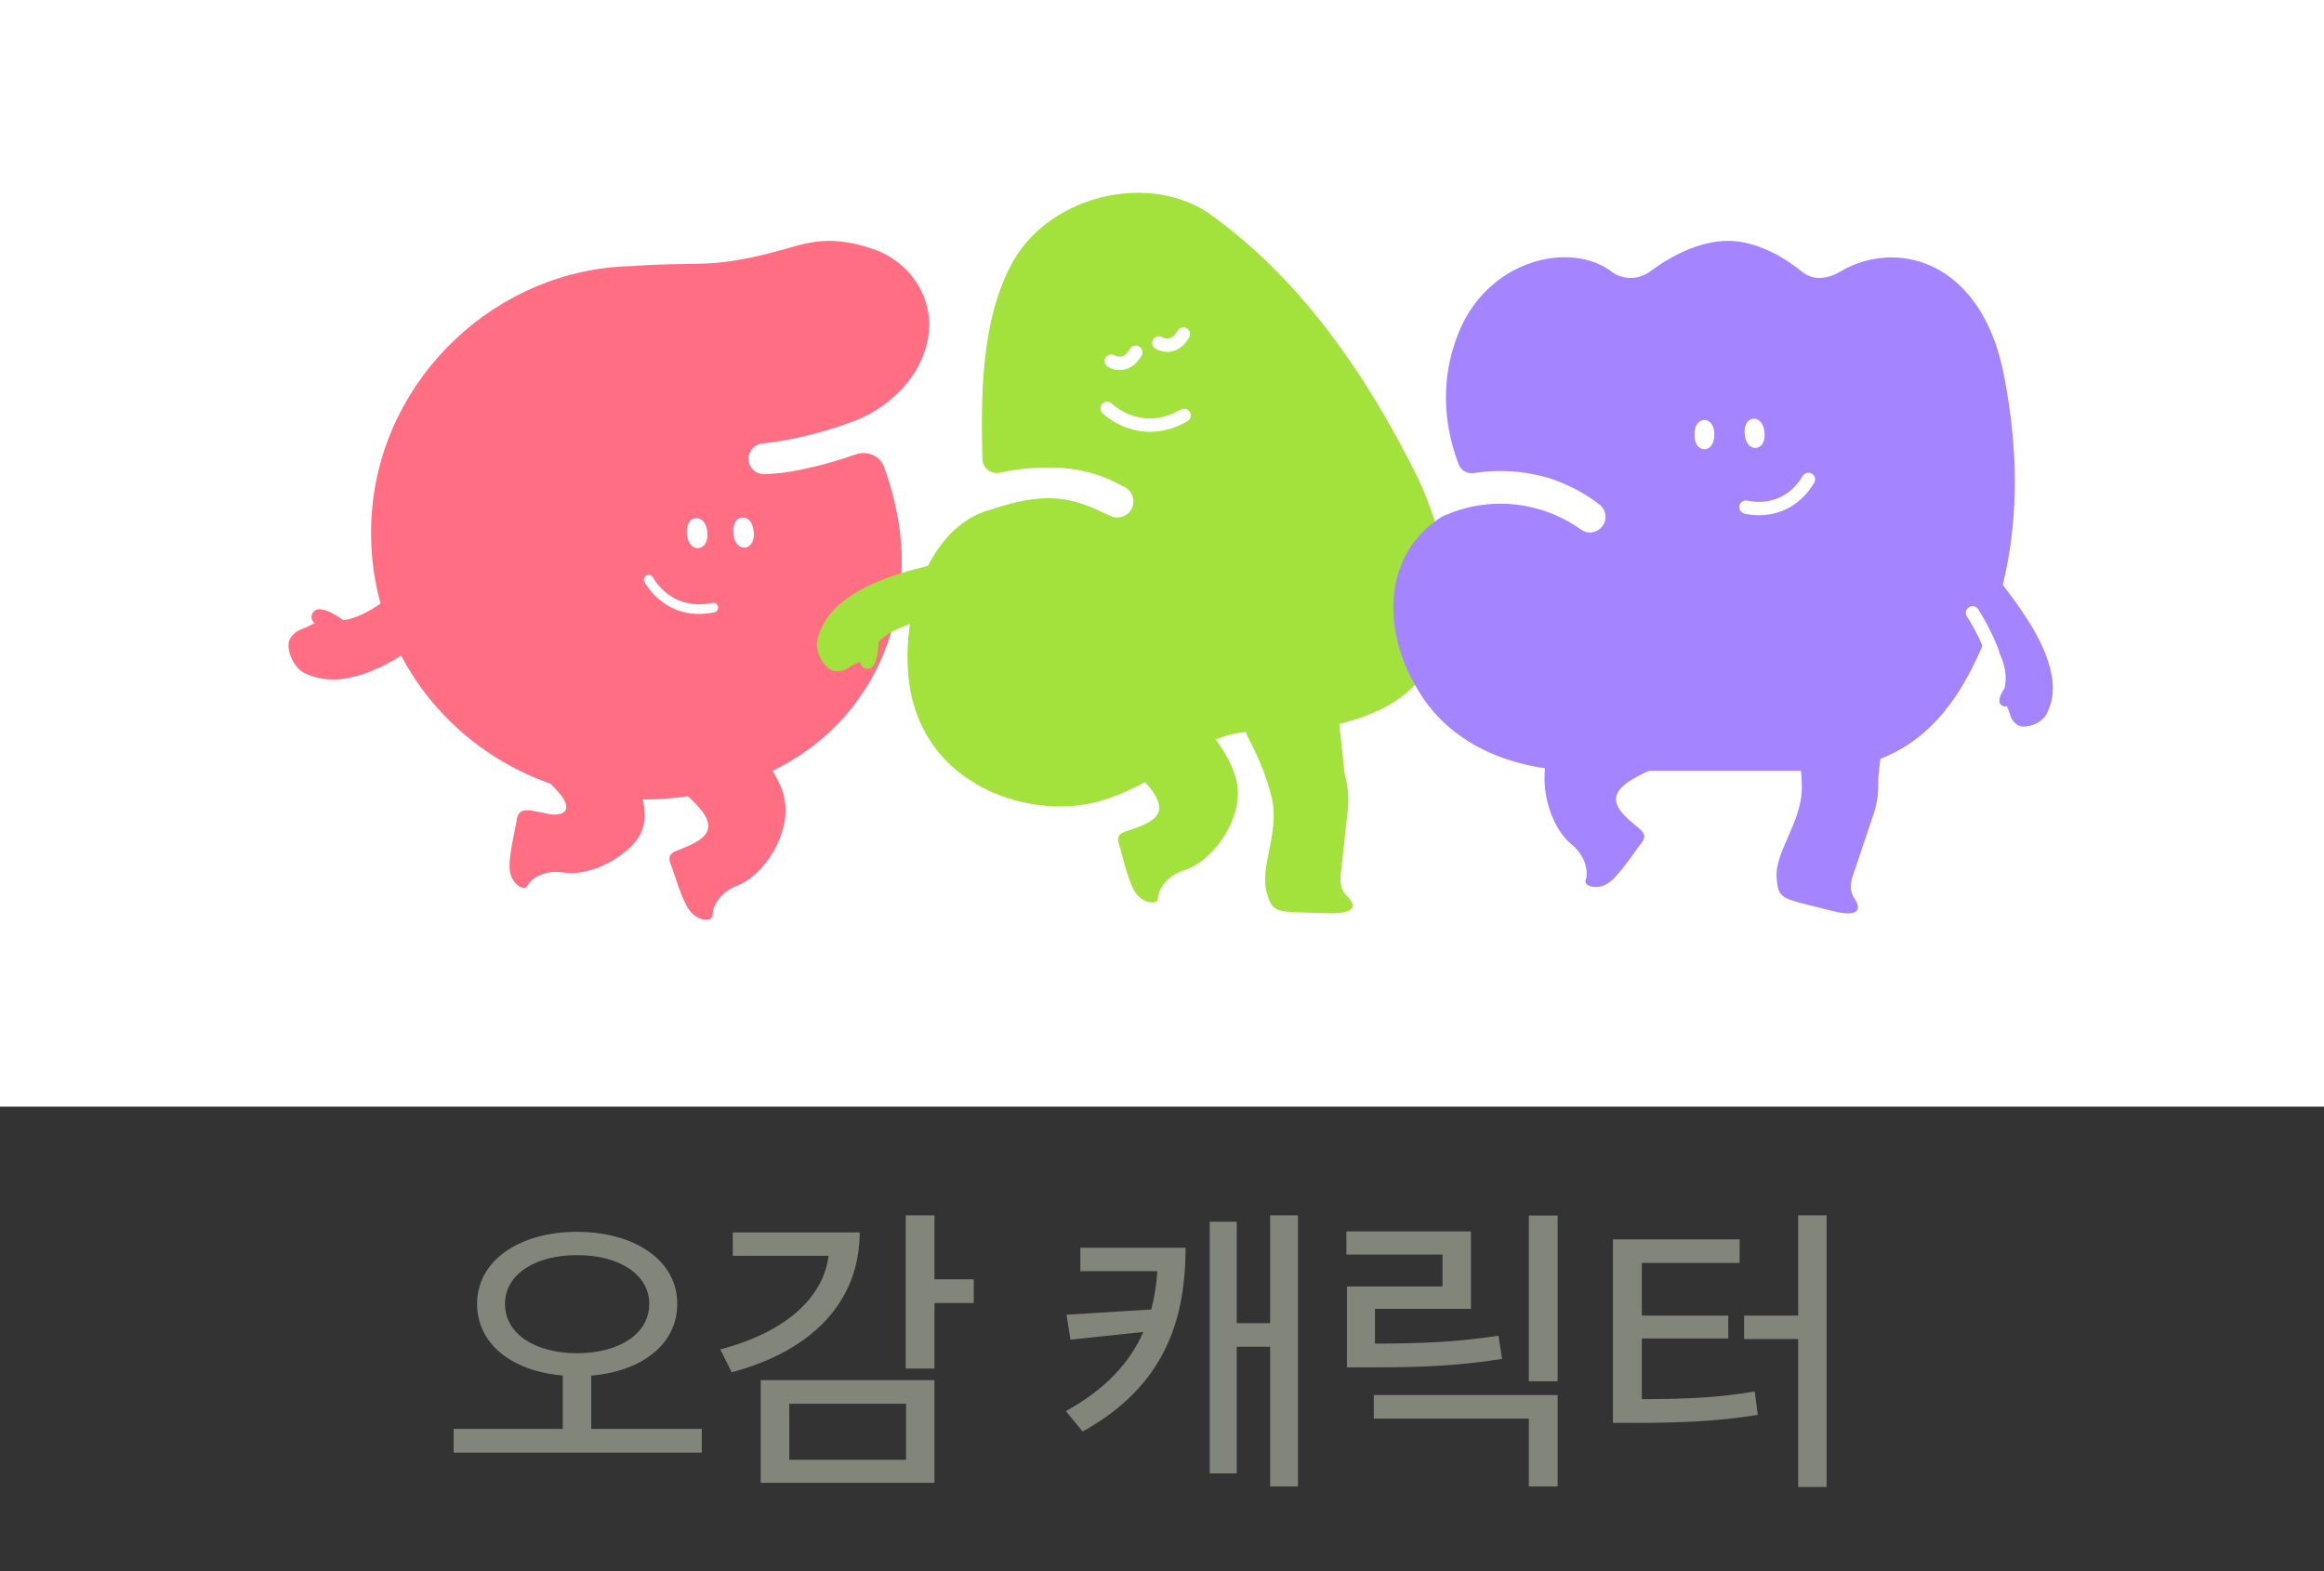<svg width="105" height="71" viewBox="0 0 105 71" fill="none" xmlns="http://www.w3.org/2000/svg">
<rect x="0" y="0" width="105" height="71" fill="#333333" stroke="none"/>
<path d="M26.07 55.655C23.465 55.66 21.555 56.95 21.555 58.908C21.555 60.74 23.155 61.959 25.427 62.147V64.559H20.496V65.633H31.707V64.559H26.713V62.152C28.995 61.959 30.6 60.74 30.6 58.908C30.6 56.95 28.691 55.66 26.07 55.655ZM22.817 58.908C22.817 57.579 24.185 56.704 26.07 56.709C27.97 56.704 29.333 57.579 29.333 58.908C29.333 60.281 27.97 61.132 26.07 61.142C24.185 61.132 22.817 60.281 22.817 58.908ZM42.221 54.91H40.921V61.833H42.221V58.874H43.995V57.801H42.221V54.91ZM32.543 60.968L33.06 62.002C36.705 61.026 38.832 58.816 38.842 55.684H33.108V56.738H37.435C37.193 58.657 35.468 60.199 32.543 60.968ZM34.37 66.996H42.221V62.355H34.37V66.996ZM35.661 65.957V63.423H40.935V65.957H35.661ZM58.643 54.91H57.386V59.783H55.877V55.2H54.659V66.57H55.877V60.847H57.386V67.16H58.643V54.91ZM48.157 63.757L48.916 64.68C52.629 62.616 53.557 59.648 53.567 56.375H48.81V57.434H52.29C52.252 58.033 52.16 58.608 52.015 59.164L48.186 59.401L48.365 60.528L51.657 60.18C51.053 61.553 49.965 62.756 48.157 63.757ZM70.375 54.92H69.074V62.408H70.375V54.92ZM60.832 56.684H65.173V58.125H60.856V61.78H61.876C64.197 61.78 65.865 61.717 67.866 61.398L67.701 60.349C65.84 60.634 64.269 60.702 62.123 60.706V59.135H66.459V55.635H60.832V56.684ZM62.07 64.095H69.074V67.16H70.375V63.032H62.07V64.095ZM82.528 54.91H81.242V59.44H78.8V60.499H81.242V67.184H82.528V54.91ZM72.874 64.289H73.821C76.098 64.284 77.635 64.211 79.419 63.926L79.279 62.867C77.65 63.148 76.229 63.211 74.179 63.215V60.474H78.085V59.44H74.179V57.062H78.597V55.998H72.874V64.289Z" fill="#82857A"/>
<rect width="105" height="50" fill="white"/>
<path d="M28.558 12.023C31.501 11.805 31.968 12.134 34.67 11.465C36.343 11.051 37.209 10.518 39.401 11.233C41.14 11.803 42.269 13.532 41.922 15.329C41.57 17.153 40.118 18.337 38.918 18.889C38.051 19.246 36.421 19.818 34.43 20.04C34.076 20.078 33.816 20.389 33.822 20.745C33.83 21.155 34.183 21.45 34.593 21.425C35.288 21.385 35.749 21.304 35.749 21.304C36.904 21.096 37.902 20.799 38.661 20.531C39.172 20.349 39.758 20.587 39.942 21.096C40.067 21.446 40.191 21.819 40.298 22.213C40.623 23.393 40.833 24.758 40.706 26.249C40.255 31.515 36.428 35.557 30.18 36.076C22.545 36.712 16.245 30.656 16.8 23.171C17.244 17.064 22.434 12.142 28.556 12.023H28.558Z" fill="#FF6E82"/>
<path d="M21.428 22.816C21.428 22.816 17.734 27.997 15.31 28.036C14.856 28.044 14.401 28.028 14.007 28.256L14.001 28.26C13.884 28.329 13.759 28.379 13.63 28.424C13.409 28.496 13.042 28.759 13.036 29.131C13.028 29.656 13.385 30.241 13.779 30.423C14.141 30.591 14.682 30.736 15.272 30.692C16.27 30.619 17.292 30.155 18.233 29.553C19.697 28.616 21.556 26.929 22.642 25.763C23.729 24.598 23.608 23.8 23.608 23.8L23.832 23.263L21.43 22.816H21.428Z" fill="#FF6E82"/>
<path d="M15.641 28.114C15.641 28.114 15.877 28.631 15.614 28.987C15.352 29.342 14.823 28.651 14.641 28.512C14.378 28.31 13.994 28.086 14.089 27.785C14.316 27.054 15.641 28.114 15.641 28.114Z" fill="#FF6E82"/>
<path d="M27.713 33.494C28.216 34.015 28.854 35.367 28.929 35.667C29.092 36.316 29.411 37.316 28.591 38.164C27.737 39.049 26.44 39.566 25.442 39.419C24.445 39.271 23.915 39.82 23.81 40.039C23.705 40.257 23.16 39.996 23.045 39.404C22.93 38.812 23.287 37.471 23.329 37.134C23.424 36.377 23.885 36.609 24.834 36.785C25.361 36.882 26.093 36.667 25.073 35.615C24.402 34.922 23.915 34.363 23.915 34.363L26.693 32.092L27.715 33.496L27.713 33.494Z" fill="#FF6E82"/>
<path d="M33.086 32.722C33.645 33.198 34.566 34.269 34.928 34.865C35.273 35.436 35.683 36.214 35.399 37.357C35.1 38.551 34.237 39.648 33.298 40.02C32.361 40.391 32.177 41.132 32.195 41.373C32.213 41.613 31.611 41.66 31.213 41.207C30.816 40.755 30.456 39.413 30.323 39.098C30.026 38.395 30.616 38.529 31.45 38.042C32.029 37.705 32.306 37.266 31.506 36.392C30.86 35.685 29.828 34.964 29.828 34.964L32.405 32.045L33.086 32.72V32.722Z" fill="#FF6E82"/>
<path d="M31.56 24.764C31.465 24.772 31.372 24.744 31.29 24.683C31.148 24.576 31.057 24.378 31.037 24.13C31.011 23.877 31.064 23.667 31.183 23.536C31.251 23.459 31.338 23.415 31.433 23.407C31.528 23.398 31.621 23.427 31.704 23.487C31.845 23.595 31.934 23.792 31.956 24.041C31.983 24.293 31.93 24.503 31.811 24.635C31.742 24.712 31.655 24.756 31.56 24.764Z" fill="white"/>
<path d="M33.658 24.74C33.563 24.748 33.47 24.719 33.387 24.659C33.246 24.552 33.155 24.354 33.135 24.105C33.109 23.853 33.161 23.643 33.28 23.512C33.349 23.435 33.436 23.39 33.531 23.382C33.626 23.374 33.719 23.402 33.801 23.463C33.943 23.57 34.032 23.768 34.054 24.017C34.08 24.269 34.028 24.479 33.908 24.61C33.84 24.687 33.753 24.732 33.658 24.74Z" fill="white"/>
<path d="M29.31 26.188C29.31 26.188 30.166 27.875 32.23 27.452" stroke="white" stroke-width="0.436" stroke-linecap="round" stroke-linejoin="round"/>
<path d="M53.748 31.976C54.281 32.489 55.138 33.623 55.462 34.244C55.774 34.841 56.137 35.646 55.778 36.776C55.405 37.955 54.468 39.003 53.504 39.319C52.54 39.635 52.309 40.364 52.313 40.608C52.317 40.852 51.708 40.861 51.339 40.381C50.968 39.901 50.691 38.531 50.576 38.207C50.322 37.484 50.906 37.654 51.773 37.217C52.376 36.914 52.682 36.491 51.933 35.564C51.328 34.814 50.336 34.026 50.336 34.026L53.106 31.256L53.746 31.976H53.748Z" fill="#A3E23D"/>
<path d="M49.587 21.458C49.88 21.556 50.165 21.677 50.442 21.816L50.813 22.007C51.114 22.163 51.27 22.505 51.188 22.833C51.073 23.289 50.571 23.508 50.148 23.303C48.604 22.557 47.509 22.146 45.018 22.944L44.547 23.094C44.547 23.094 44.547 23.086 44.547 23.094C42.061 23.889 40.73 27.418 41.048 30.592C41.549 35.612 46.747 37.139 49.845 36.149C52.568 35.278 53.493 33.853 55.33 33.264C56.999 32.731 58.086 33.51 61.297 32.483C65.106 31.263 65.816 28.318 65.133 24.736C64.961 23.836 64.473 22.423 64.065 21.603C60.649 14.695 57.145 11.427 54.504 9.555H54.495C51.618 7.746 47.192 8.972 45.66 12.021H45.656C44.284 14.652 44.331 18.078 44.385 20.732C44.393 21.14 44.764 21.437 45.164 21.355C46.154 21.148 47.962 20.912 49.587 21.456V21.458Z" fill="#A3E23D"/>
<path d="M50.025 18.452C50.025 18.452 51.492 19.914 53.497 18.771" stroke="white" stroke-width="0.605" stroke-linecap="round" stroke-linejoin="round"/>
<path d="M60.633 40.144C60.561 39.949 60.551 39.738 60.573 39.533L60.895 36.582C60.948 36.086 60.911 35.586 60.784 35.106C60.766 35.034 60.752 34.963 60.743 34.889L60.485 32.465C60.401 31.68 59.726 31.093 58.939 31.118L57.699 31.157C56.591 31.192 55.892 32.373 56.407 33.353C56.827 34.151 57.239 35.102 57.463 36.066C57.824 37.63 56.889 39.193 57.235 40.343C57.532 41.327 57.651 41.178 60.063 41.262C60.663 41.282 61.572 41.178 60.846 40.468C60.768 40.392 60.694 40.304 60.635 40.148V40.144H60.633Z" fill="#A3E23D"/>
<path d="M50.211 16.317C50.211 16.317 50.861 16.717 51.314 15.915" stroke="white" stroke-width="0.605" stroke-linecap="round" stroke-linejoin="round"/>
<path d="M52.361 15.496C52.361 15.496 53.011 15.896 53.465 15.094" stroke="white" stroke-width="0.605" stroke-linecap="round" stroke-linejoin="round"/>
<path d="M46.891 27.513C46.891 27.513 40.955 27.353 39.565 29.139C39.304 29.473 39.06 29.82 38.669 29.986H38.663C38.546 30.037 38.437 30.103 38.333 30.174C38.154 30.297 37.752 30.424 37.471 30.22C37.076 29.93 36.84 29.336 36.926 28.94C37.004 28.575 37.201 28.091 37.564 27.677C38.179 26.974 39.097 26.473 40.078 26.112C41.599 25.549 43.9 25.11 45.378 24.956C46.856 24.802 47.383 25.339 47.383 25.339L47.91 25.475L46.893 27.515L46.891 27.513Z" fill="#A3E23D"/>
<path d="M39.694 28.85C39.694 28.85 39.441 28.384 39.029 28.38C38.617 28.376 38.834 29.16 38.836 29.373C38.839 29.682 38.791 30.093 39.068 30.193C39.741 30.435 39.696 28.852 39.696 28.852L39.694 28.85Z" fill="#A3E23D"/>
<path d="M90.55 17.001C90.357 15.996 90.046 15.015 89.521 14.137C87.871 11.376 85.075 11.139 83.171 12.256C82.48 12.662 81.879 12.659 81.39 12.256C80.676 11.669 79.385 10.882 78.083 10.882C76.78 10.882 75.486 11.571 74.568 12.256C74.047 12.643 73.338 12.666 72.817 12.276C70.948 10.872 67.318 11.723 65.957 14.902C64.891 17.395 65.395 19.662 65.908 20.988C66.016 21.269 66.309 21.418 66.609 21.371C67.478 21.236 68.382 21.248 69.292 21.428C69.487 21.467 69.677 21.512 69.868 21.566C69.868 21.566 71.11 21.89 72.278 22.806C72.61 23.064 72.625 23.564 72.323 23.857C72.088 24.087 71.717 24.13 71.448 23.937C70.741 23.429 69.915 23.058 69.005 22.878C67.652 22.609 66.32 22.804 65.157 23.341C62.509 24.975 62.314 28.492 64.212 31.415C65.834 33.914 68.765 34.832 71.458 34.826C71.458 34.826 77.653 34.826 81.763 34.826C85.403 34.826 87.623 33.198 89.193 29.999C91.624 25.044 91.144 20.108 90.552 17.001H90.55Z" fill="#A485FF"/>
<path d="M77.006 20.298C76.913 20.298 76.825 20.263 76.751 20.196C76.624 20.079 76.555 19.88 76.559 19.638C76.557 19.392 76.624 19.193 76.751 19.077C76.825 19.009 76.913 18.974 77.006 18.974C77.098 18.974 77.186 19.009 77.26 19.077C77.387 19.193 77.457 19.392 77.453 19.634C77.454 19.88 77.387 20.079 77.26 20.196C77.186 20.263 77.098 20.298 77.006 20.298Z" fill="white"/>
<path d="M79.335 20.237C79.243 20.245 79.152 20.218 79.072 20.157C78.935 20.052 78.849 19.862 78.828 19.62C78.804 19.376 78.853 19.171 78.97 19.044C79.037 18.97 79.122 18.927 79.214 18.919C79.306 18.911 79.396 18.937 79.476 18.999C79.614 19.103 79.7 19.294 79.72 19.536C79.745 19.78 79.695 19.985 79.579 20.112C79.511 20.186 79.427 20.229 79.335 20.237Z" fill="white"/>
<path d="M78.885 22.913C78.885 22.913 80.652 23.409 81.707 21.659" stroke="white" stroke-width="0.604" stroke-linecap="round" stroke-linejoin="round"/>
<path d="M86.705 25.677C86.705 25.677 90.954 28.624 90.598 30.919C90.542 31.285 90.542 31.654 90.705 31.987V31.993C90.757 32.091 90.793 32.196 90.82 32.302C90.866 32.484 91.06 32.798 91.362 32.823C91.788 32.858 92.279 32.601 92.449 32.292C92.606 32.008 92.752 31.577 92.75 31.099C92.746 30.286 92.426 29.433 91.989 28.639C91.309 27.401 90.044 25.803 89.16 24.86C88.275 23.918 87.623 23.97 87.623 23.97L87.198 23.759L86.705 25.679V25.677Z" fill="#A485FF"/>
<path d="M90.83 30.761C90.83 30.761 91.226 30.611 91.475 30.824C91.726 31.038 91.186 31.398 91.073 31.527C90.911 31.714 90.725 31.987 90.507 31.903C89.975 31.697 90.828 30.761 90.828 30.761H90.83Z" fill="#A485FF"/>
<path d="M90.028 29.502C90.028 29.502 89.725 28.63 89.121 27.689" stroke="white" stroke-width="0.604" stroke-miterlimit="10" stroke-linecap="round"/>
<path d="M73.388 31.154C72.711 31.442 71.51 32.199 70.987 32.664C70.463 33.129 69.859 33.738 69.788 34.929C69.717 36.121 70.209 37.496 70.993 38.141C71.775 38.785 71.729 39.557 71.64 39.784C71.551 40.011 72.111 40.24 72.626 39.923C73.142 39.606 73.889 38.421 74.11 38.157C74.605 37.568 74.001 37.516 73.352 36.794C72.901 36.293 72.768 35.783 73.794 35.183C74.625 34.698 75.826 34.316 75.826 34.316L74.243 30.709L73.392 31.154H73.388Z" fill="#A485FF"/>
<path d="M83.63 40.2C83.601 39.995 83.638 39.786 83.704 39.591L84.651 36.779C84.811 36.307 84.88 35.809 84.86 35.313C84.856 35.239 84.858 35.166 84.866 35.092L85.135 32.669C85.221 31.886 84.69 31.166 83.913 31.023L82.693 30.795C81.605 30.593 80.668 31.595 80.961 32.663C81.199 33.532 81.398 34.548 81.41 35.539C81.427 37.144 80.178 38.468 80.27 39.667C80.348 40.692 80.498 40.571 82.835 41.169C83.417 41.319 84.327 41.411 83.769 40.563C83.71 40.47 83.657 40.368 83.632 40.204V40.2H83.63Z" fill="#A485FF"/>
</svg>
